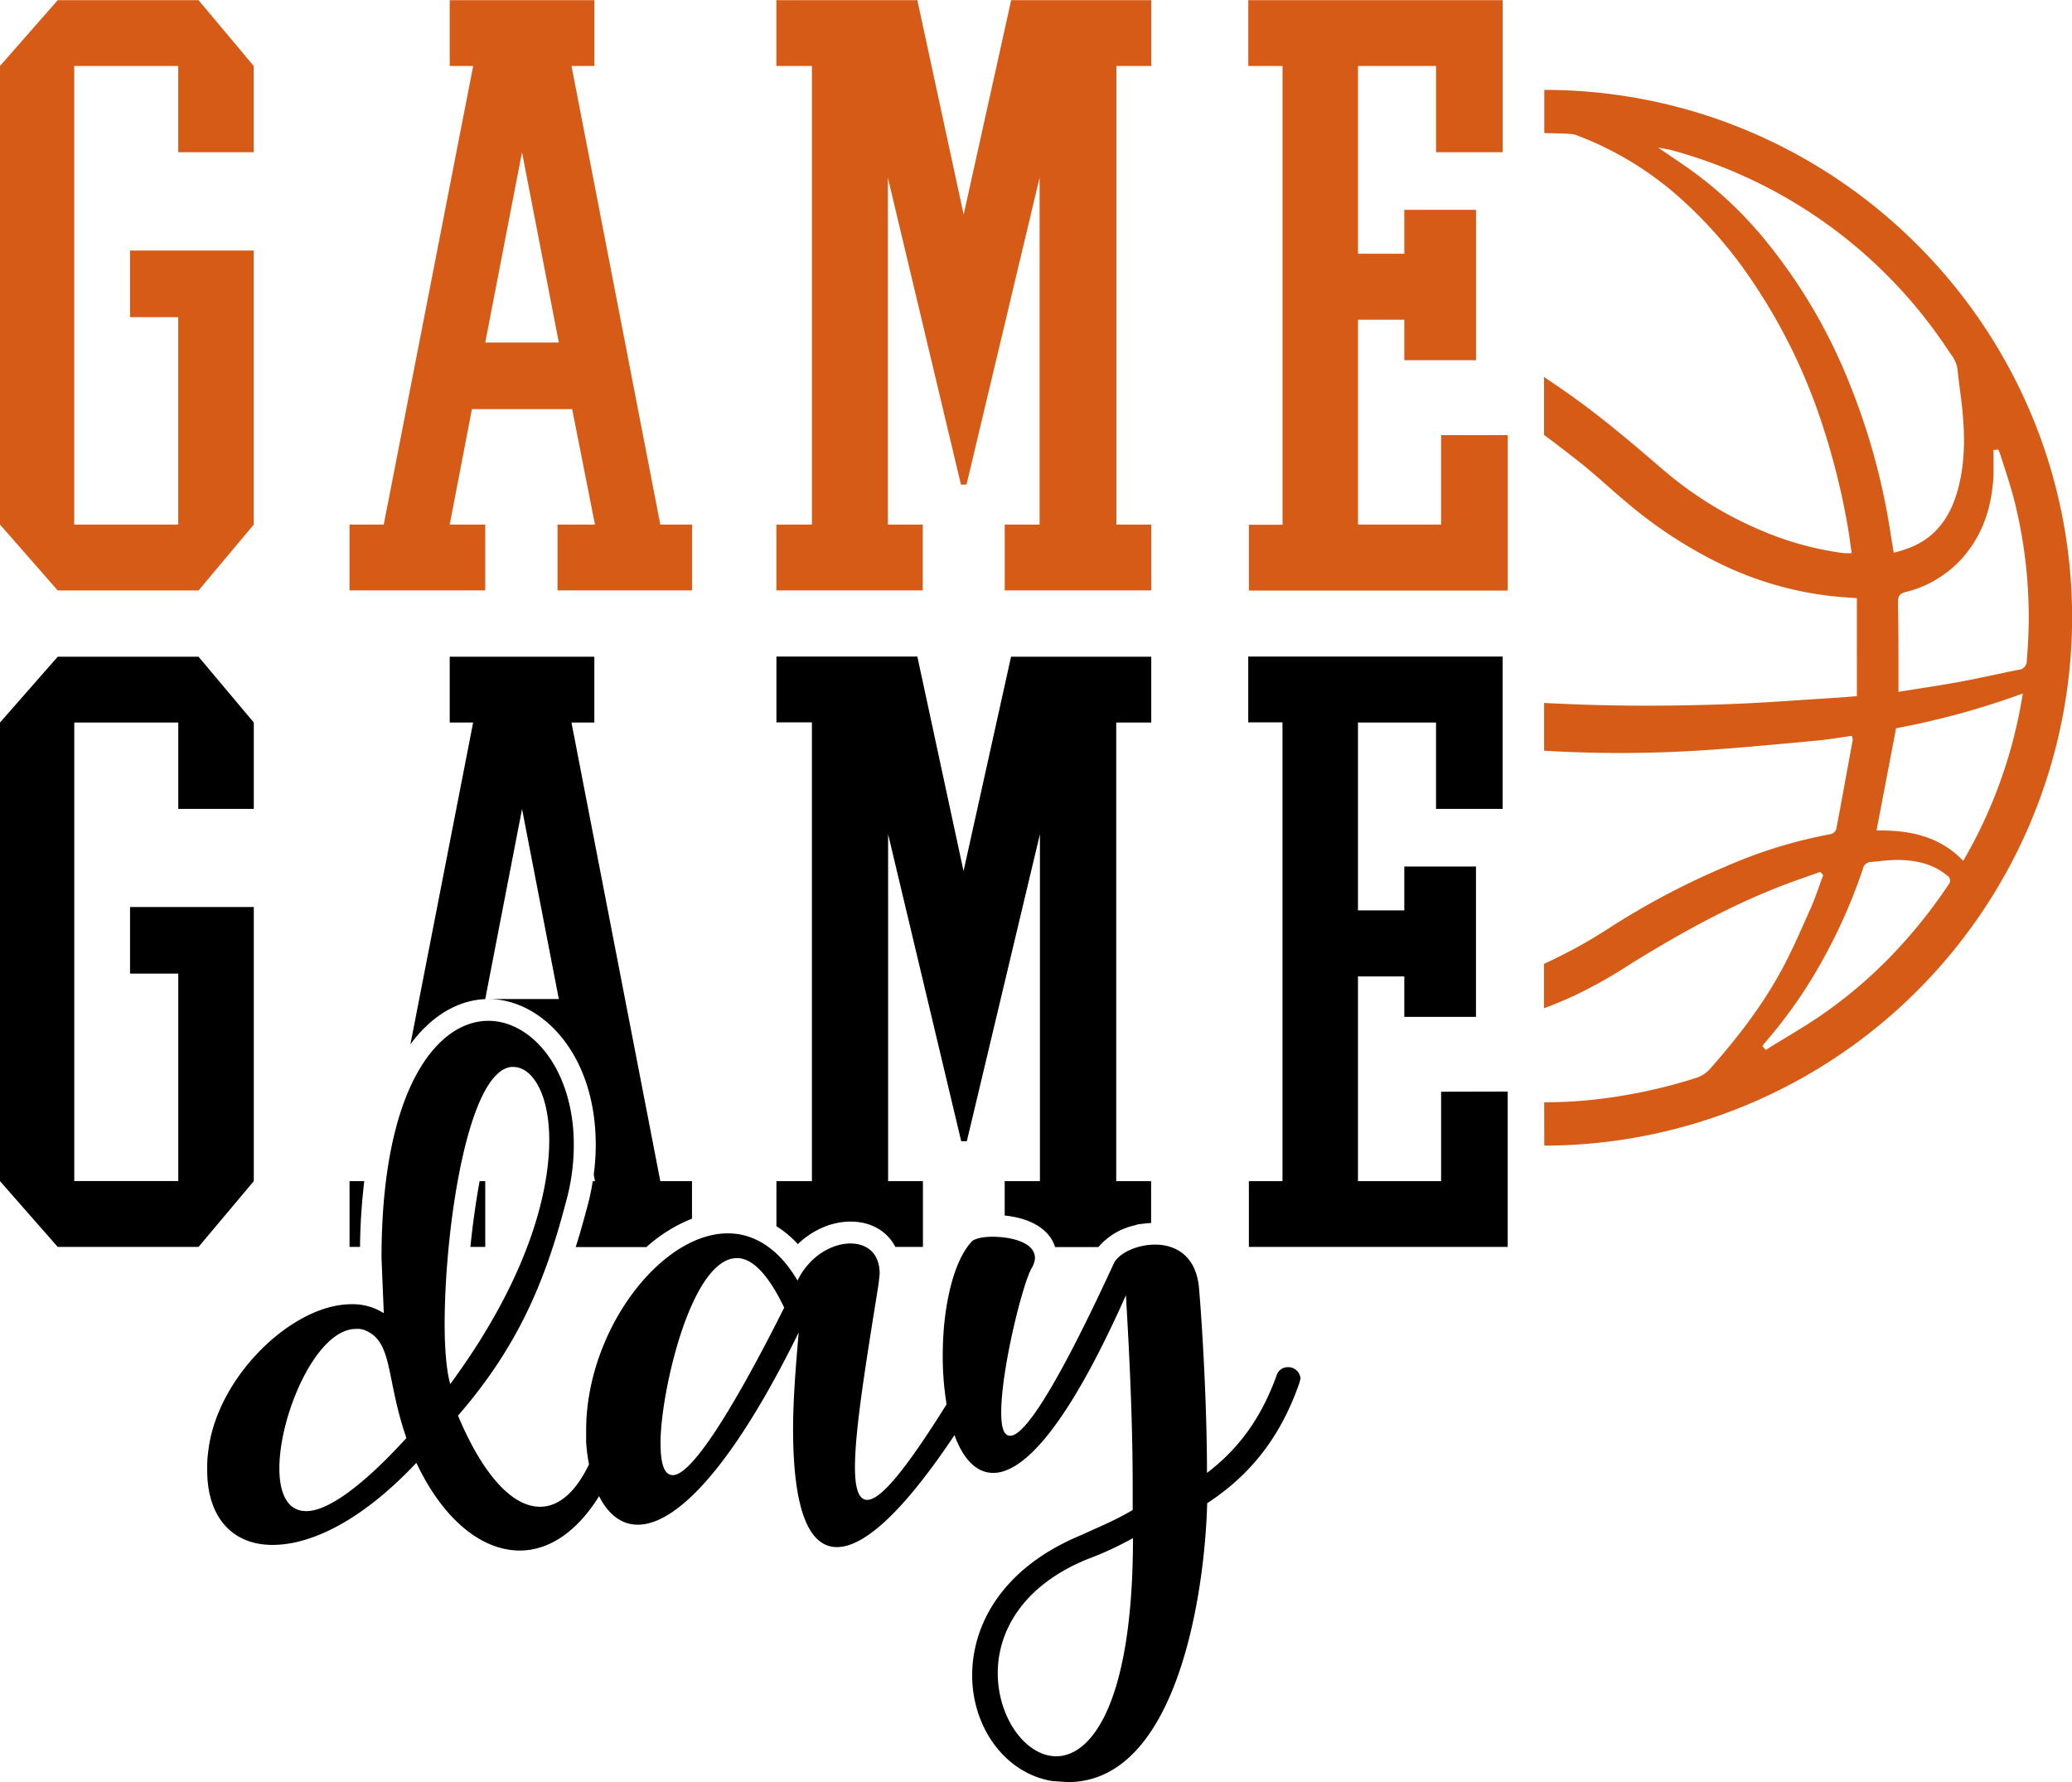 <svg id="katman_1" data-name="katman 1" xmlns="http://www.w3.org/2000/svg" viewBox="0 0 566.93 487.6"><defs><style>.cls-1{fill:#d65b16;}</style></defs><path class="cls-1" d="M69.42,108.23v75l-15.1,18H15.79L0,183.21V57.73l15.79-18H54.32l15.1,18v23.6H48.77V57.73H20.31V183.21H48.77V126.46H35.58V108.23Z" transform="translate(0 -39.68)"/><path class="cls-1" d="M95.63,183.21H105L129.47,57.73h-6.42v-18h39.57v18h-6.25l24.3,125.48h8.68v18h-36.8v-18h10.24l-6.24-31.59H129.12l-6.07,31.59h9.72v18H95.63Zm37.14-49.81H152.9L142.83,81.33Z" transform="translate(0 -39.68)"/><path class="cls-1" d="M262.93,172.27l-20-84v94.94h9.55v18H212.43v-18h9.72V57.73h-9.72v-18H251l12.67,58.66,13-58.66H315v18h-9.55V183.21H315v18H274.91v-18h9.54V88.27l-20,84Z" transform="translate(0 -39.68)"/><path class="cls-1" d="M384.24,127.15H371.57v56.06h22.74V158.74h18.22v42.52H341.72v-18h9.2V57.73h-9.37v-18h69.6V81.33H392.92V57.73H371.57V109.1h12.67v-12h19.62v41.14H384.24Z" transform="translate(0 -39.68)"/><path d="M69.44,261V237.36l-15.12-18H15.8L0,237.36V362.84l15.79,18H54.32l15.12-18v-75H35.58v18.22h13.2v56.75H20.32V237.36H48.78V261Z" transform="translate(0 -39.68)"/><path d="M180.67,362.84,156.36,237.36h6.26v-18H123.05v18h6.41l-17.17,88.05c6.41-8.7,14.16-12.39,21.38-12.39h-.9l10.07-52,10.06,52H133.67c14.42,0,29.33,14.89,29.33,39.81a59.82,59.82,0,0,1-.55,8.24l.35,1.77h-.61a64.31,64.31,0,0,1-1.57,7.28c-1,3.74-2,7.34-3.1,10.76h19.35a41.54,41.54,0,0,1,12.47-7.77V362.84Zm-49.44,0c-1,5.51-1.88,11.63-2.52,18h4.06v-18Zm-35.59,0v18h2.87a165.34,165.34,0,0,1,1.16-18Z" transform="translate(0 -39.68)"/><path d="M315,237.36v-18H276.64l-13,58.66L251,219.32H212.44v18h9.71V362.84h-9.71v12.33a29,29,0,0,1,5.86,4.9,22.94,22.94,0,0,1,7.95-5l.49-.21.49-.11a18.86,18.86,0,0,1,5.49-.84c5.62,0,10,2.61,12.27,6.93h7.54v-18H243V267.91l20,84h1.54l20-84v94.93H274.9v9.42c7.31.73,12.33,3.89,13.78,8.62h11.86a18.15,18.15,0,0,1,9.49-5.83l1.48-.41,1.45-.17a19.38,19.38,0,0,1,2-.17V362.84h-9.54V237.36Z" transform="translate(0 -39.68)"/><path d="M394.31,338.38v24.46H371.56v-56h12.68V317.9h19.61V276.76H384.24v12H371.56V237.36h21.36V261h18.22V219.32h-69.6v18h9.37V362.84h-9.2v18h70.82v-42.5Z" transform="translate(0 -39.68)"/><path class="cls-1" d="M422.51,341.27a124.54,124.54,0,0,0,13-.67,143.2,143.2,0,0,0,28.57-6A8.58,8.58,0,0,0,468,332c8.64-9.77,14.85-18.37,19.55-27.07,2.48-4.59,4.63-9.44,6.71-14.14l1.3-2.91c.84-1.89,1.54-3.9,2.23-5.82.31-.88.62-1.76.95-2.64l.11-.3-.8-.89-.33.12-3.46,1.23c-2.47.87-5,1.77-7.52,2.75-11,4.32-22.37,10.07-35.73,18.12-1.66,1-3.33,2-5,3.06a133.09,133.09,0,0,1-15.37,8.64c-2.72,1.23-5.44,2.37-8.18,3.4V303.4a139.35,139.35,0,0,0,17.82-9.79,208.12,208.12,0,0,1,31.94-16.87,130.26,130.26,0,0,1,28.58-8.82,2.2,2.2,0,0,0,1.63-1.38c1.37-7.22,2.69-14.56,4-21.67l.5-2.74a1,1,0,0,0-.07-.46s0-.12-.07-.21l-.13-.45-.45.07-2.92.42c-2.05.31-4.15.63-6.22.81l-6.09.57c-8.29.77-16.87,1.56-25.32,2.1a348.86,348.86,0,0,1-39.43.3c-1.27-.07-2.52-.14-3.74-.19V232c15.87.87,32.49,1,50.77.32,7-.26,14.09-.74,20.94-1.2l9-.59c.94-.06,1.87-.14,2.87-.22l2-.16V203.34l-2.36-.18c-1.22-.08-2.34-.16-3.48-.27a93.69,93.69,0,0,1-34.17-10.29,122.06,122.06,0,0,1-22.89-15.38c-1.77-1.47-3.53-3-5.25-4.53-2.59-2.28-5.25-4.62-8-6.79-3.1-2.43-6.25-4.86-9.45-7.23V142.83q4.07,2.7,8.17,5.64c8.42,6.06,16.11,12.58,24.58,19.88A102.05,102.05,0,0,0,481,184.43a87.05,87.05,0,0,0,22.43,6.46c.5.07,1,.11,1.5.15h.19a4.27,4.27,0,0,0,.53,0l1,0-.08-.59c-.1-.64-.19-1.28-.28-1.9-.17-1.34-.36-2.65-.58-3.95A192.9,192.9,0,0,0,499,157.06,156.5,156.5,0,0,0,477.66,114a119.73,119.73,0,0,0-19-21.06,90.13,90.13,0,0,0-27.47-16.33,4.62,4.62,0,0,0-1.23-.26c-2.44-.16-4.9-.23-7.42-.23V64.27c79.58.06,144.36,64.78,144.42,144.35v.11a144.68,144.68,0,0,1-144.42,144.4ZM536.85,151.09c-.16-1.63-.38-3.24-.59-4.86-.24-1.82-.48-3.69-.66-5.53a8.92,8.92,0,0,0-1.9-4.23c-.17-.24-.33-.47-.48-.7A132.08,132.08,0,0,0,457,80.67a3,3,0,0,0-.44-.1l-2.88-.51,7.35,5a107.3,107.3,0,0,1,22.73,21.28A147.92,147.92,0,0,1,506.2,145a181.81,181.81,0,0,1,11,40.1c.18,1.13.36,2.26.56,3.42l.39,2.37.56-.13c4.83-1.22,8.37-3.15,11.13-6.07,3.26-3.45,5.28-7.76,6.55-14C537.85,163.53,537.41,156.45,536.85,151.09Zm-16.78,77.77,5-.78c3.82-.6,7.43-1.17,11.1-1.84,3.15-.59,6.33-1.25,9.4-1.9,2.28-.47,4.57-1,6.84-1.41a2.4,2.4,0,0,0,2.14-2.5,131.14,131.14,0,0,0-3.32-43.49c-.77-3.1-1.76-6.19-2.72-9.18-.43-1.34-.87-2.68-1.29-4a2.31,2.31,0,0,0-.23-.54l-.25-.55-1.29.13v.48c0,.79,0,1.59,0,2.41,0,1.69.07,3.45-.06,5.17-.67,9-3.56,16.13-8.8,21.87a30.56,30.56,0,0,1-15.26,8.95c-1.68.44-2,1.26-2,2.71v.18c.09,5.5.11,11.07.12,16.49V229Zm17.44,45.75a131.1,131.1,0,0,0,15.81-44.3l.15-.91-.86.33a216.5,216.5,0,0,1-33.47,9.14l-.35.07-5.34,27.95h.64c6.86,0,15.62.87,22.6,7.83l.49.49Zm-54,52.11c1.54-1,3.1-1.91,4.66-2.86,3.42-2.08,7-4.23,10.33-6.54a126,126,0,0,0,21.67-19,140.07,140.07,0,0,0,13-16.64,1.63,1.63,0,0,0-.47-2.51c-3.46-2.84-7.79-4.18-13.67-4.21a45,45,0,0,0-4.67.33l-2.45.23a2.29,2.29,0,0,0-2.18,1.83,146.34,146.34,0,0,1-9.39,21.94A131.73,131.73,0,0,1,482.8,325.1a1.91,1.91,0,0,0-.24.32l-.35.48.92,1.05Z" transform="translate(0 -39.68)"/><path d="M352.4,413.74a3.2,3.2,0,0,0-3.07,2.16c-4.62,12.92-11.39,20.92-19.08,26.77,0-17.85-1.23-39.39-2.15-50.15-.62-9.23-6.46-12.31-12-12.31-5.23,0-10.15,2.46-11.38,5.23-16.31,35.38-24.62,47.07-28.31,47.07-1.85,0-2.46-2.46-2.46-6.46,0-11.69,5.84-35.07,8.31-39.38a5.87,5.87,0,0,0,.92-2.77c0-4.31-6.46-5.84-11.69-5.84-2.77,0-4.93.61-5.54,1.23-5.23,5.53-8,18.46-8,31.07A80.92,80.92,0,0,0,259,423.9c-11.57,18.54-18.18,26.15-21.69,26.15-2.46,0-3.38-3.38-3.38-8.92,0-10.46,3.07-28.92,6.46-50.15l.3-2.77c0-5.85-3.69-8.31-8-8.31-5.24,0-11.39,3.69-14.47,10.15-5.23-8.92-12-12.92-19.07-12.92-18.46,0-38.77,26.77-38.77,53.84v3.39a51.63,51.63,0,0,0,.78,6c-3.89,8-8.53,11.57-13.39,11.57-8,0-16-9.54-22.45-24.93,16-18.46,23.69-36,29.53-58.45A58.17,58.17,0,0,0,157,352.83c0-20.31-11.38-33.85-23.38-33.85-13.84,0-29.23,18.16-29.23,64.92l.62,15.08a15.66,15.66,0,0,0-8.92-2.46c-16,0-36.62,19.69-39.08,40a33.21,33.21,0,0,0-.31,5.54c0,12.61,6.77,20.31,17.85,20.31,10.46,0,24.31-6.46,39.38-22.46,7.08,15.07,17.54,24,28.31,24,7.64,0,15.38-4.73,21.68-14.88,2.42,4.85,6,7.81,10.62,7.81,9.84,0,24.92-13.85,44-52.61C217.65,414.36,217,423,217,430.67c0,21.23,4,32.3,12,32.3,7.48,0,18.2-9.73,32.16-30.63,2.27,6.2,5.76,10.33,10.61,10.33,8.3,0,20.3-12.62,36.3-48.62.61,10.77,1.85,31.39,1.85,52.62v6.15c-4.62,2.77-9.23,4.61-13.85,6.77C274.26,468.51,266,484.2,266,498.05c0,14.15,8.92,26.76,21.84,28.92l4.31.3c30.15,0,37.54-52.3,38.15-76.3,9.85-6.46,19.38-16,25.23-32.92l.31-1.23A3.37,3.37,0,0,0,352.4,413.74ZM83.82,453.13c-5.23,0-7.38-4.93-7.38-11.7,0-14.76,10.15-38.15,20.92-38.15a5.49,5.49,0,0,1,3.07.62c7.08,3.38,5.23,13.23,10.77,29.23C98,447.59,89.05,453.13,83.82,453.13Zm39.38-34.77c-.92-3.08-1.54-8.92-1.54-16.31,0-25.84,6.16-68.91,18.16-70.45h.61c5.23,0,9.85,7.38,9.85,20C150.28,367,143.81,390.36,123.2,418.36Zm60.91,24.92c-2.15,0-3.38-2.46-3.38-8.92,0-13.54,8.31-50.46,20.92-50.46,4,0,8.31,4,12.92,13.54C204.42,417.74,190.27,443.28,184.11,443.28ZM289,520.2c-8.3,0-16-10.46-16-22.77,0-11.08,6.46-23.69,24.3-31.07A91.59,91.59,0,0,0,310,460.51C310,505.12,298.87,520.2,289,520.2Z" transform="translate(0 -39.68)"/></svg>